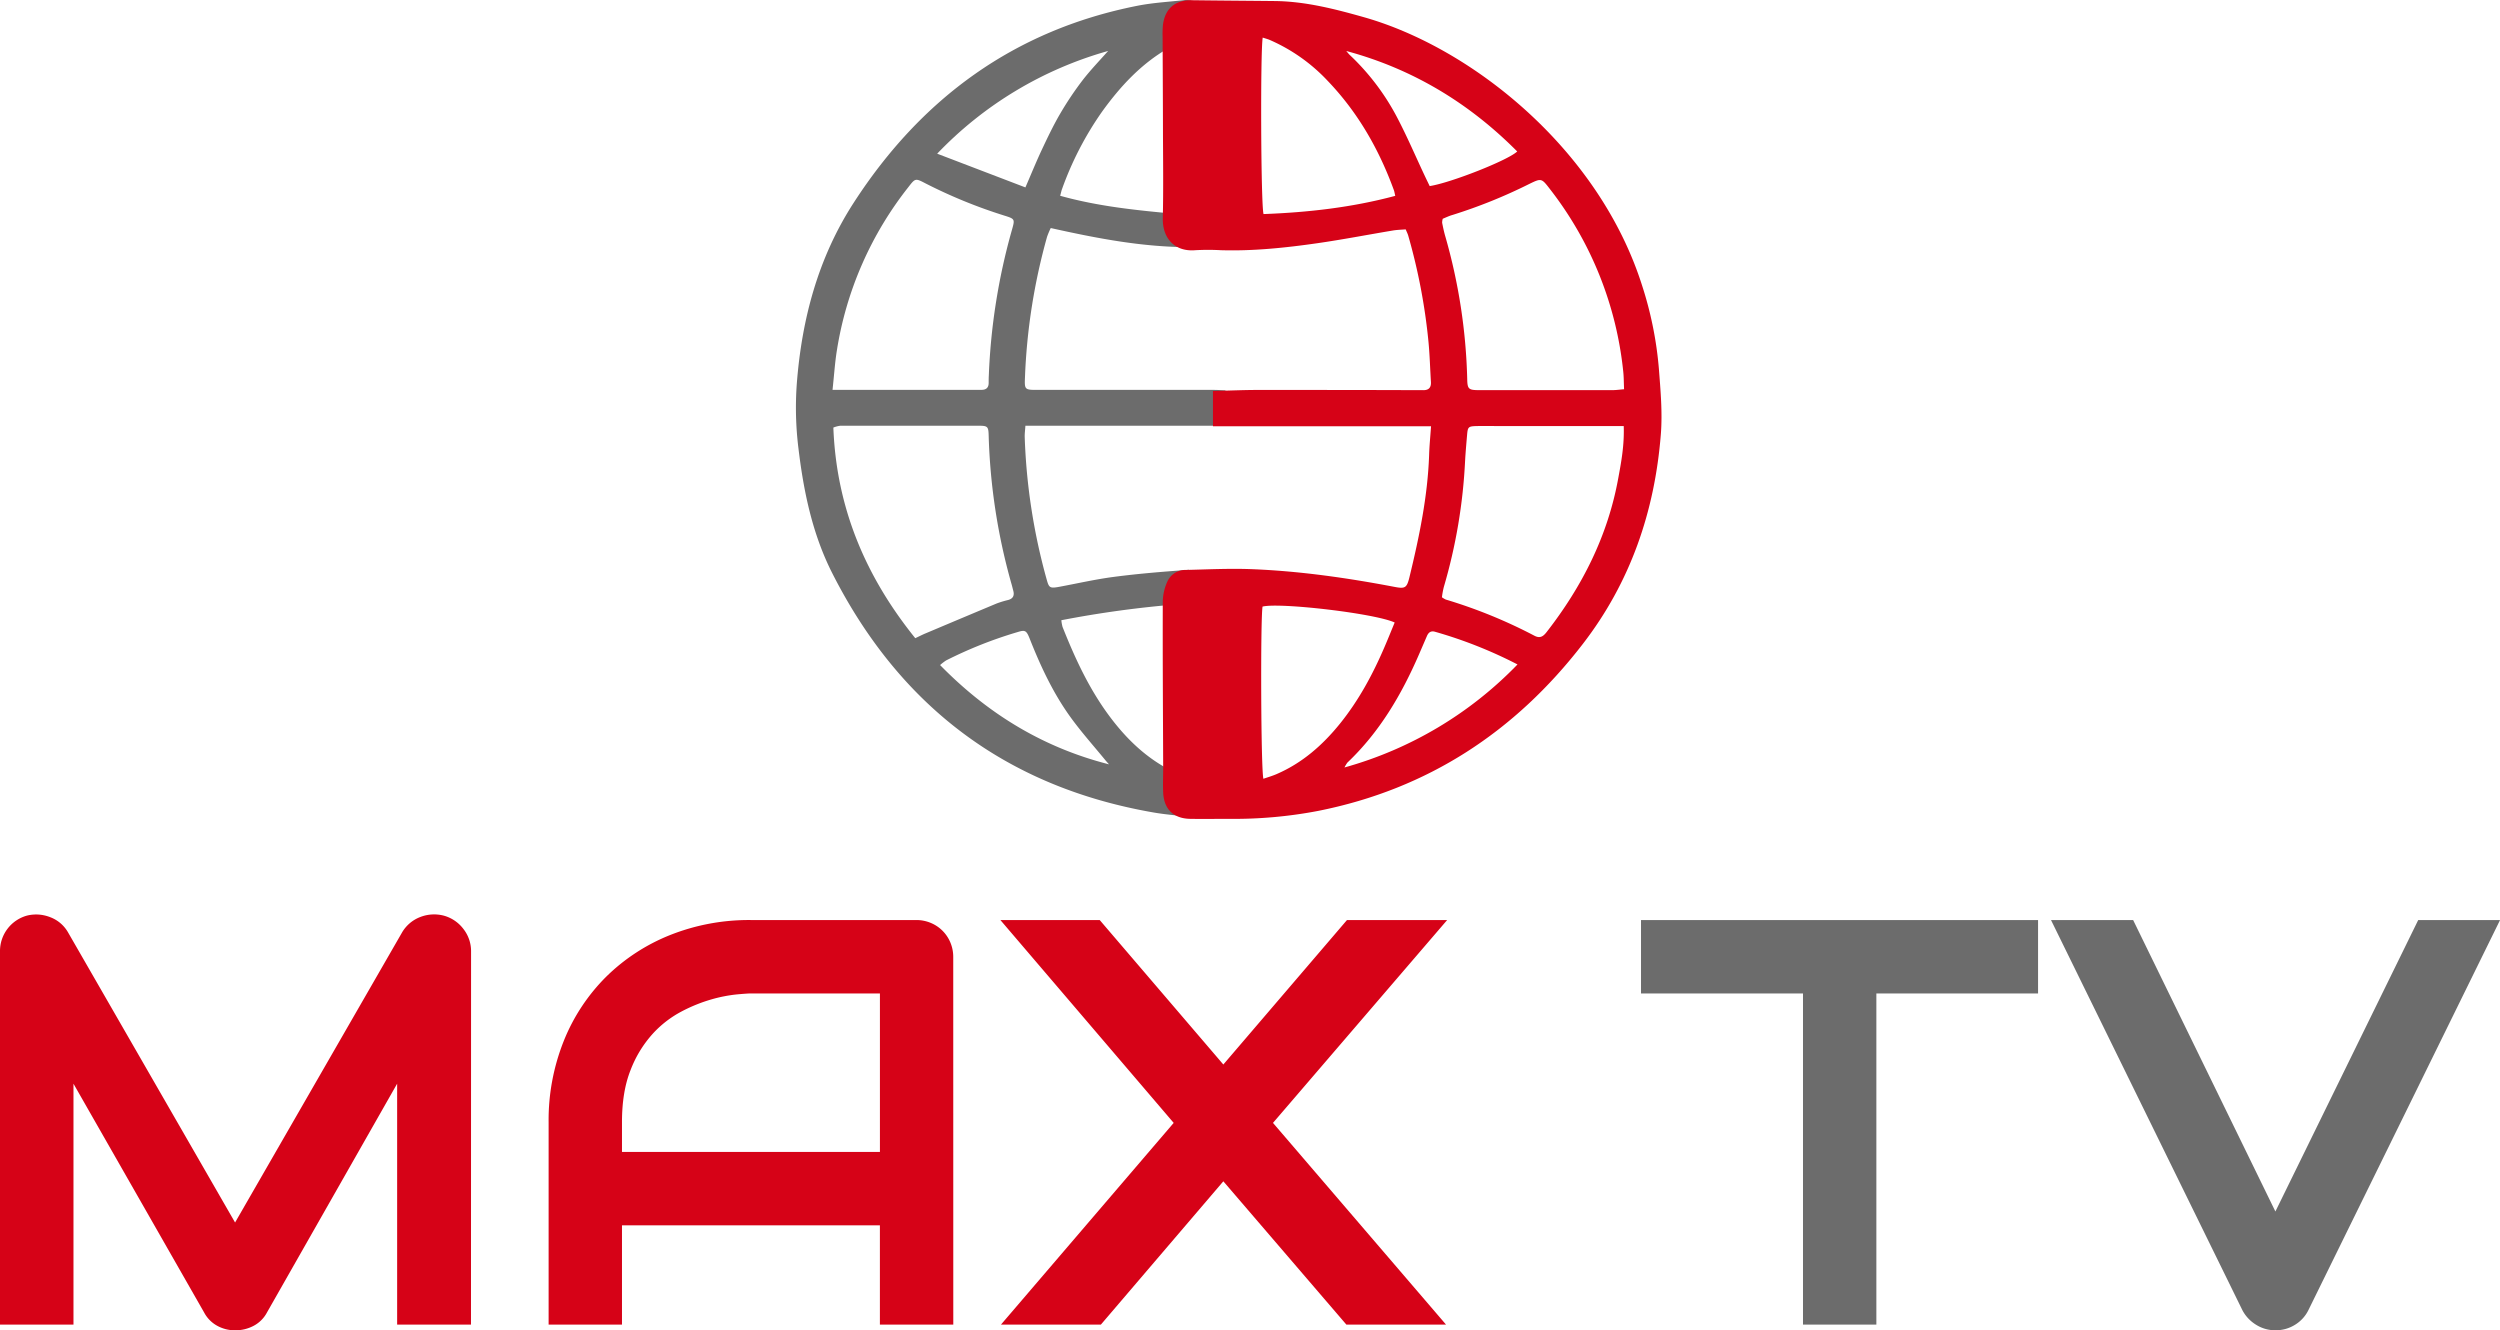 <svg xmlns="http://www.w3.org/2000/svg" viewBox="0 0 939.09 499.7"><defs><style>.a{fill:#6c6c6c}.b{fill:#d60217}</style></defs><title>MaxTV_final</title><path class="a" d="M447.68.24c-5 3.23-6.1 7.67-5.73 12.6.19 2.58-.81 4-3 5.23-10.3 5.88-18.16 14.42-25 23.91a121.82 121.82 0 0 0-15 29c-.24.63-.37 1.31-.71 2.56 14.29 4 28.82 5.47 43.78 6.83-.06 4.88.73 9.37 5.15 12.46-17.8.06-35.07-3.29-52.47-7.17a31.19 31.19 0 0 0-1.38 3.27 227 227 0 0 0-8.31 53c-.19 4.34 0 4.53 4.38 4.53h66.82c1.36 0 2.72.13 4.14.2v13.27h-75.17c-.12 1.8-.3 3-.26 4.24a226.83 226.83 0 0 0 8.34 53.82c.8 2.86 1.26 3.06 4.67 2.43 6.74-1.25 13.44-2.79 20.23-3.69 9.41-1.25 18.89-2 28.54-2.7-3.76 3.49-5.28 7.67-4.73 13a396.45 396.45 0 0 0-43.29 5.95 15.08 15.08 0 0 0 .45 2.51c4.66 11.74 9.93 23.16 17.51 33.38 6.43 8.67 14 16 23.79 20.84a12.57 12.57 0 0 1 1.5 1c.32 5.57-.9 11.71 5.27 15.51l-.54.63c-4.49-.55-9-.89-13.45-1.67-55.41-9.64-95.4-40.09-120.65-90-7.4-14.64-10.7-30.55-12.64-46.8a124.51 124.51 0 0 1-.61-24.29c1.86-24.19 8-47.23 21.3-67.82 25.34-39.24 60.29-64.92 106.56-74.09 6-1.19 12.21-1.51 18.33-2.2a13 13 0 0 1 2.18.26zM343.81 239.73c1.54-.73 2.64-1.3 3.79-1.78q13.33-5.63 26.68-11.22a35.52 35.52 0 0 1 4.41-1.35c1.88-.51 2.42-1.71 1.93-3.5-.22-.81-.41-1.63-.64-2.43a228 228 0 0 1-8.6-55.87c-.08-3.33-.38-3.65-3.64-3.66h-52.1a10.73 10.73 0 0 0-2.6.69c1.14 30.19 12.14 56.02 30.77 79.12zm-31.08-93.29h55.79c1.89.05 2.89-.77 2.86-2.73 0-.84 0-1.68.05-2.52a234 234 0 0 1 8.62-54.59c1.23-4.33 1.28-4.34-2.86-5.64a189.34 189.34 0 0 1-29.49-12.05c-3.84-2-3.87-2-6.46 1.35a132.09 132.09 0 0 0-26.92 61.63c-.71 4.51-1 9.09-1.59 14.55zm103.86 140.68c-.45-.5-.91-1-1.33-1.51-4.33-5.29-8.91-10.41-12.93-15.93-6.62-9.09-11.37-19.23-15.5-29.67-1.26-3.19-1.72-3.48-4.59-2.58a159.36 159.36 0 0 0-26.86 10.66 19 19 0 0 0-2.25 1.73c17.89 18.28 38.66 30.98 63.46 37.3zM385.18 70.4c2.22-5.12 4.1-9.76 6.23-14.29s4.32-9.11 6.85-13.44a122.3 122.3 0 0 1 8.4-12.53c3-3.87 6.38-7.38 9.6-11a141.84 141.84 0 0 0-64.22 38.59z"/><path class="b" d="M537.55 160.13h-81.92v-13.25c5.81-.15 11.25-.39 16.69-.4 20 0 40.06 0 60.09.08h2.1c2.11.06 3.11-.91 3-3.05-.31-5-.44-10.08-.92-15.09a221.8 221.8 0 0 0-7.62-39.95c-.19-.66-.52-1.29-.94-2.31-1.58.13-3.22.16-4.83.43-9.52 1.59-19 3.43-28.56 4.8-11.92 1.71-23.9 2.95-36 2.6a86.64 86.64 0 0 0-9.66 0c-8 .66-12.36-4.81-12.19-12 .26-11.34.08-22.69.06-34s-.1-22.69-.13-34a35.86 35.86 0 0 1 .12-4.61c.79-6.21 4.58-9.38 10.86-9.3 10.36.14 20.72.2 31.08.31 11.6.12 22.72 3 33.77 6.13 40.56 11.58 88.27 49.72 104.4 101.11a138.27 138.27 0 0 1 6.18 30.81c.63 8.21 1.39 16.54.74 24.71-2.3 29-11.42 55.58-29.32 78.76-25.45 33-58.22 54.48-99.33 62.68a167.52 167.52 0 0 1-33.42 3c-4.9 0-9.81.07-14.71 0-6.24-.1-9.88-3.61-10.16-9.87-.14-3.21 0-6.44 0-9.66-.07-20.73-.22-41.46-.15-62.19a19 19 0 0 1 1.81-7.6 7.41 7.41 0 0 1 6.85-4.18c8.25-.2 16.52-.61 24.76-.29 18.08.71 36 3.29 53.71 6.67 3.92.75 4.55.35 5.53-3.66 3.67-15.11 6.85-30.31 7.39-45.93.11-3.45.44-6.75.72-10.75zm72.39-.08h-46.13c-3.08 0-6.16-.08-9.23 0s-3.24.36-3.5 3.43-.56 6.41-.74 9.62a202.35 202.35 0 0 1-8 47.43 32.39 32.39 0 0 0-.7 3.83 9 9 0 0 0 1.46.86 187.28 187.28 0 0 1 33.28 13.58c2.07 1.09 3.28.31 4.57-1.35 13.35-17.15 22.94-36.05 26.88-57.57 1.16-6.25 2.35-12.58 2.1-19.83zm-68-77.85a5.3 5.3 0 0 0-.22 1.49c.33 1.64.67 3.29 1.13 4.9a212.79 212.79 0 0 1 8.29 53.8c.08 3.79.5 4.16 4.56 4.16h50c1.35 0 2.69-.2 4.36-.34-.11-2.48-.09-4.57-.31-6.62a133.75 133.75 0 0 0-27.47-68.48c-3.23-4.2-3.25-4.24-7.85-2a193.8 193.8 0 0 1-28.78 11.62c-1.34.38-2.58.99-3.76 1.47zm-17.83-8.62c-.26-1.09-.33-1.64-.52-2.15-5.57-15.29-13.49-29.16-24.81-41A65.86 65.86 0 0 0 477 15.02c-.85-.36-1.76-.59-2.68-.9-.91 5.16-.7 62.9.31 66.29 16.55-.61 33.09-2.45 49.43-6.83zm-.18 160.28c-7.31-3.45-43.32-7.62-49.67-6-.81 4.77-.62 61.23.32 64.68 1.69-.59 3.41-1.08 5-1.78 9.61-4.16 17.22-10.84 23.74-18.9 7-8.67 12.25-18.37 16.64-28.56 1.32-3.04 2.56-6.14 3.92-9.44zM505.7 19.15c.43.49.82 1 1.29 1.47a88.83 88.83 0 0 1 17.91 23.67c3.69 7.06 6.83 14.4 10.22 21.61.64 1.36 1.31 2.72 1.92 4 7.9-1.22 29.36-9.67 32.88-13-18.08-18.21-39.28-31.03-64.22-37.75zm-.67 269.14a144 144 0 0 0 65-38.7 167.18 167.18 0 0 0-31-12.28c-1.53-.44-2.41.25-3 1.55-1 2.31-2 4.64-3 6.95-6.57 15.14-14.81 29.19-26.92 40.67a13.21 13.21 0 0 0-1.08 1.81zM176.92 497.57h-27.74v-90.5l-48.9 85.95a12 12 0 0 1-5 5 14.75 14.75 0 0 1-6.94 1.7 13.91 13.91 0 0 1-6.73-1.7 12.15 12.15 0 0 1-4.93-5L27.6 407.08v90.5H0v-140.2a13.82 13.82 0 0 1 10.18-13.46 14.6 14.6 0 0 1 4.45-.37 14.85 14.85 0 0 1 4.29 1 12.95 12.95 0 0 1 6.63 5.67l62.75 109 62.75-109a13.48 13.48 0 0 1 6.73-5.72 14.35 14.35 0 0 1 9-.53 13.82 13.82 0 0 1 7.31 5 13.5 13.5 0 0 1 2.86 8.48zm181.17 0h-27.57v-37.3h-96.88v37.3h-27.56v-76a80.11 80.11 0 0 1 5.72-30.62 71.49 71.49 0 0 1 15.9-24.05 72.41 72.41 0 0 1 24.06-15.68 80.11 80.11 0 0 1 30.32-5.62h62.1a13.93 13.93 0 0 1 5.41 1.06 13.63 13.63 0 0 1 7.42 7.42 13.91 13.91 0 0 1 1.06 5.4zm-124.45-64.85h96.89v-59.55h-48.45q-1.27 0-5.35.37a54.6 54.6 0 0 0-9.43 1.85 59.15 59.15 0 0 0-11.29 4.56 39.66 39.66 0 0 0-10.92 8.48 43.37 43.37 0 0 0-8.22 13.51q-3.24 8.11-3.23 19.66zm225.89-32.85l46.43-54.25h37.63l-65.41 76.18 65 75.77h-37.43l-46.22-53.83-46 53.83H376l64.88-75.77-65.09-76.19h37.31z"/><path class="a" d="M765.57 373.17h-60.74v124.4h-27.56v-124.4h-60.85v-27.55h149.15zm173.53-27.55l-72 146.55a13.35 13.35 0 0 1-5 5.46 13.73 13.73 0 0 1-7.37 2.07 13.53 13.53 0 0 1-7.26-2.07 14.1 14.1 0 0 1-5.14-5.46l-71.89-146.55h30.85l53.43 109.46 53.64-109.46z"/></svg>